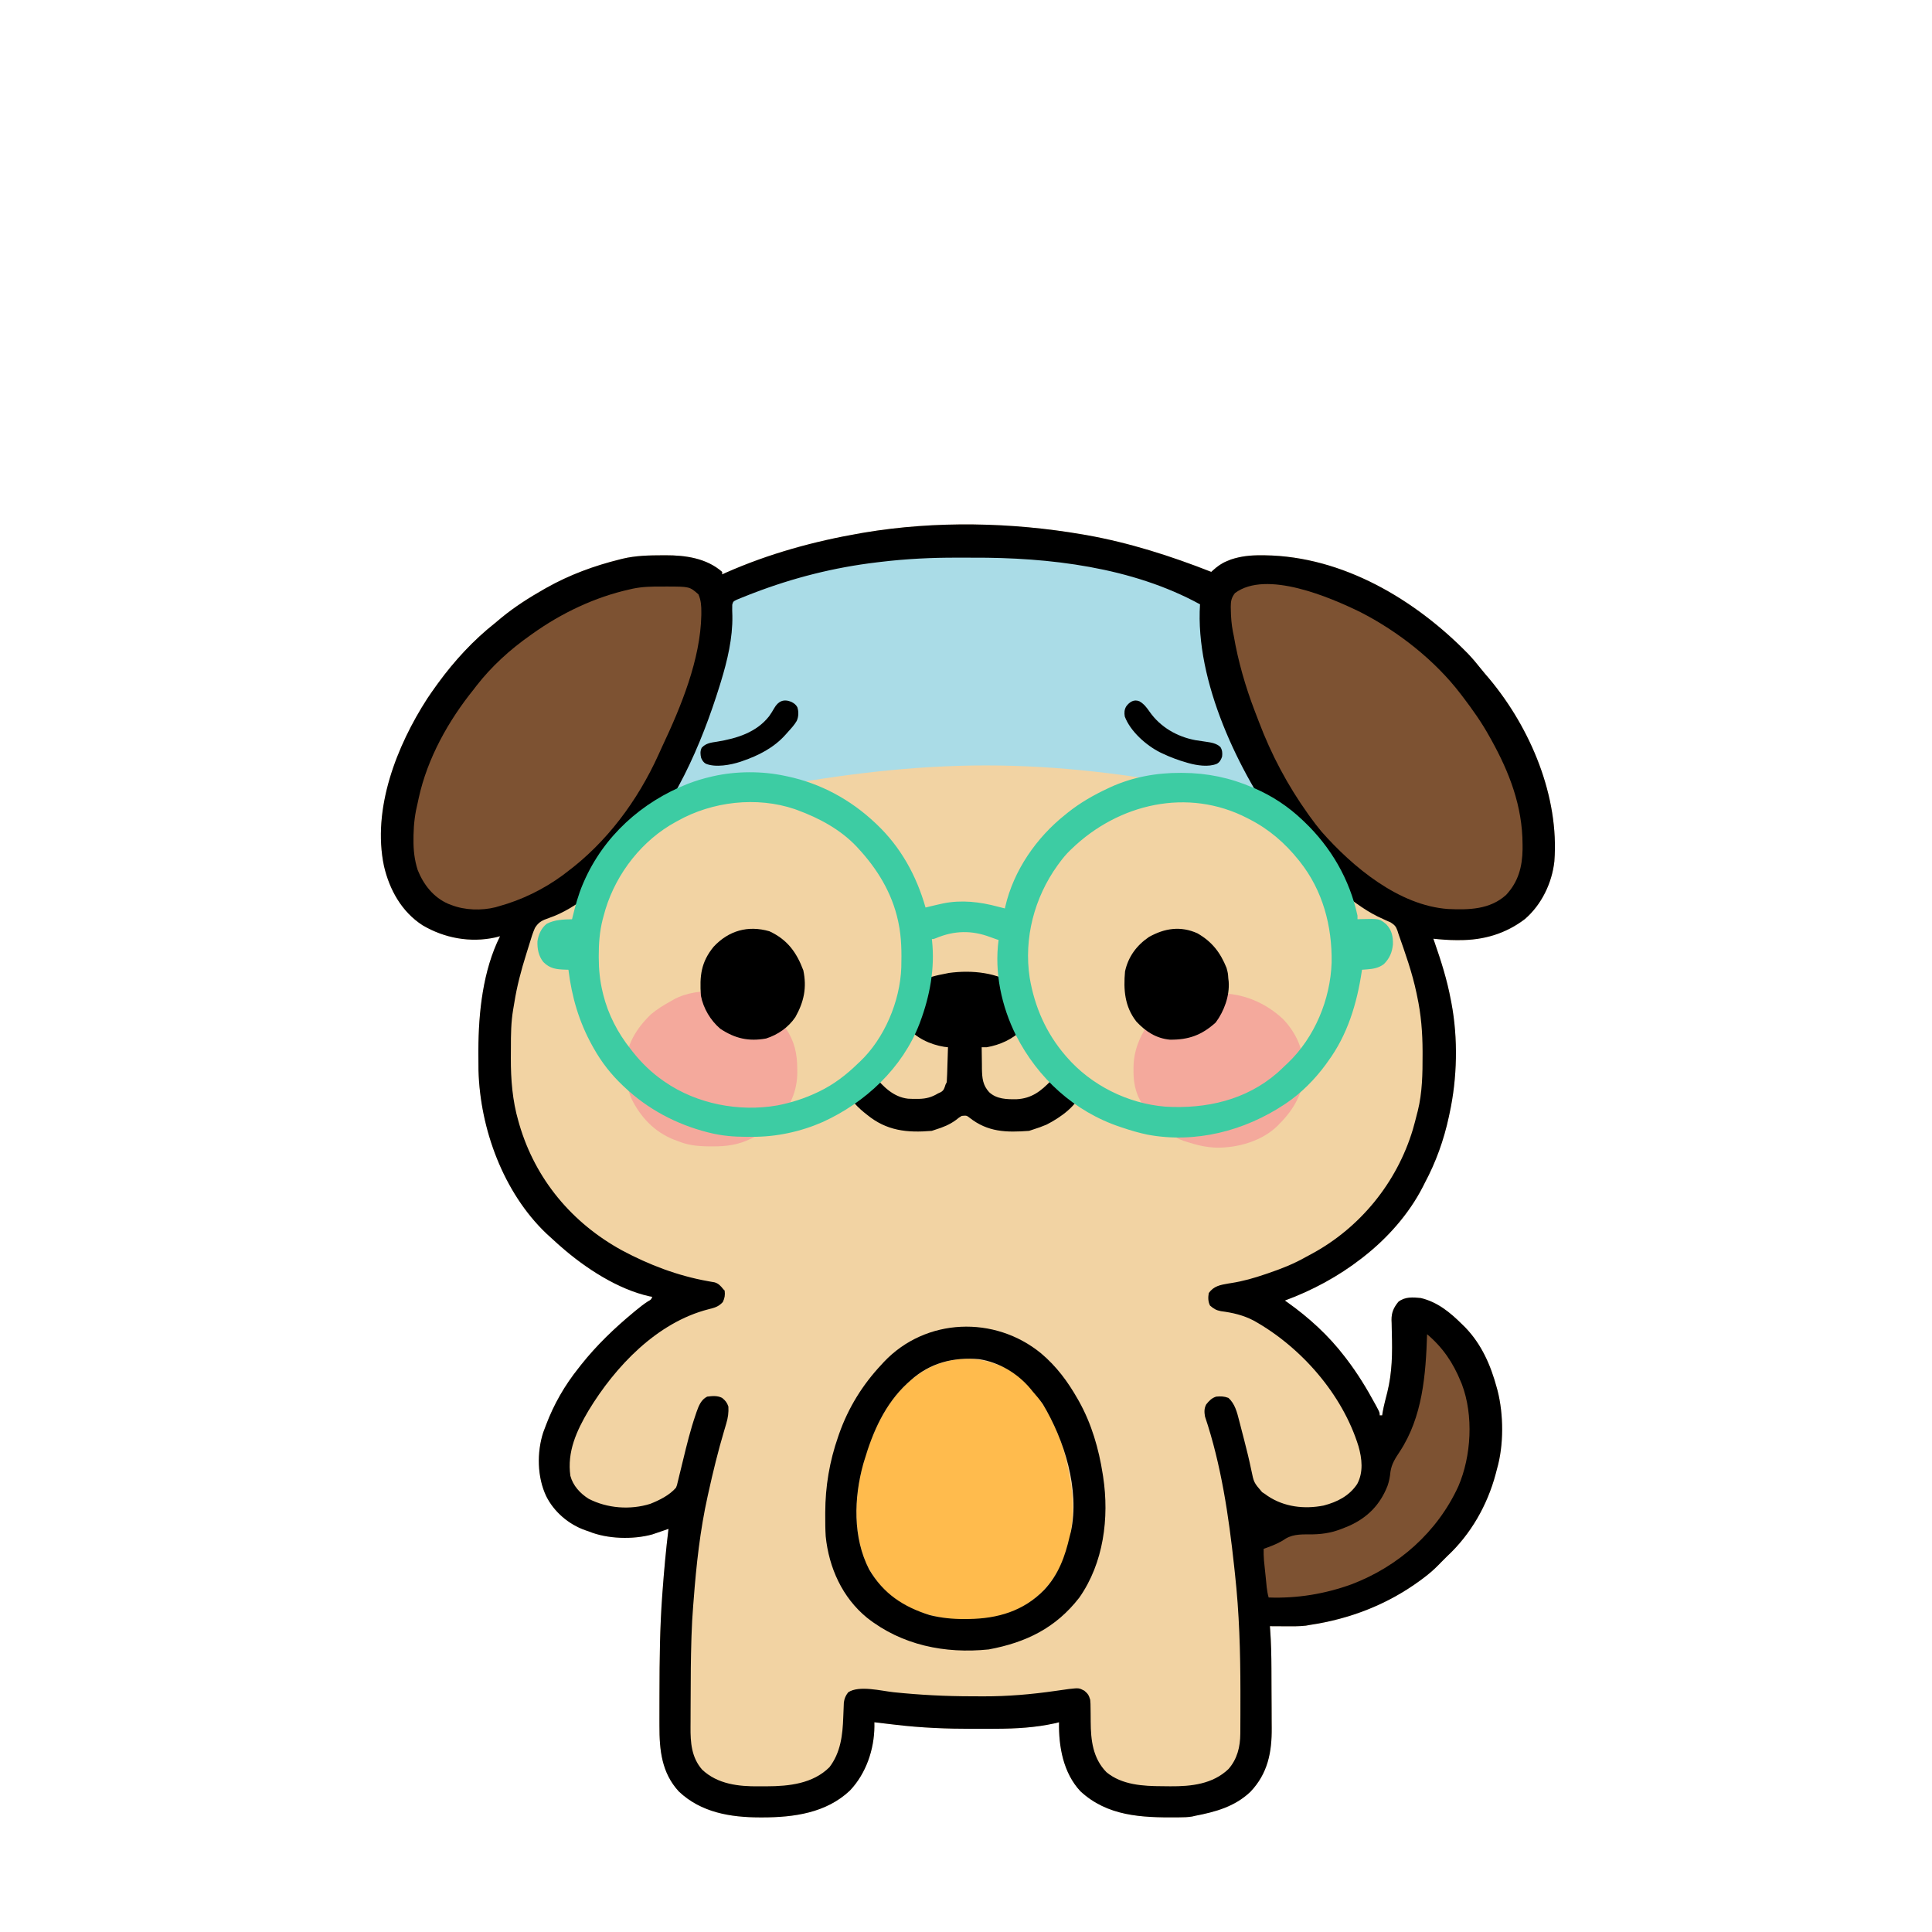 <svg width="350" height="350" viewBox="0 0 350 350" fill="none" xmlns="http://www.w3.org/2000/svg">
<path d="M196.148 96.822C196.346 96.856 196.544 96.891 196.748 96.925C204.495 98.292 212.119 100.725 219.429 103.603C219.578 103.467 219.578 103.467 219.729 103.329C220.557 102.59 221.297 102.038 222.339 101.626C222.66 101.495 222.66 101.495 222.988 101.361C224.814 100.756 226.507 100.584 228.428 100.594C228.801 100.596 228.801 100.596 229.181 100.598C243.252 100.804 256.356 108.598 265.958 118.444C266.76 119.284 267.502 120.165 268.221 121.077C268.738 121.728 269.278 122.355 269.82 122.986C277.287 131.944 282.492 144.31 281.588 156.043C281.159 159.973 279.261 163.9 276.255 166.494C272.751 169.167 268.733 170.332 264.353 170.311C264.176 170.312 263.999 170.313 263.817 170.314C262.423 170.311 261.049 170.201 259.663 170.057C259.719 170.216 259.774 170.374 259.832 170.538C261.049 174.032 262.152 177.492 262.827 181.132C262.864 181.319 262.901 181.506 262.939 181.698C264.156 188.119 263.996 195.33 262.601 201.701C262.538 202.002 262.538 202.002 262.473 202.309C261.56 206.549 260.127 210.538 258.081 214.359C257.975 214.571 257.869 214.782 257.76 215C255.238 219.926 251.345 224.309 247.005 227.695C246.82 227.84 246.82 227.84 246.632 227.987C242.463 231.226 237.721 233.784 232.765 235.606C232.908 235.705 233.051 235.804 233.198 235.906C237.106 238.677 240.705 241.962 243.615 245.777C243.712 245.903 243.809 246.03 243.908 246.159C245.915 248.781 247.599 251.535 249.167 254.437C249.245 254.582 249.323 254.727 249.404 254.876C249.944 255.894 249.944 255.894 249.944 256.401C250.093 256.401 250.242 256.401 250.396 256.401C250.435 256.134 250.435 256.134 250.474 255.862C250.588 255.231 250.72 254.622 250.875 254.001C250.923 253.808 250.972 253.614 251.021 253.415C251.12 253.022 251.22 252.629 251.321 252.237C252.214 248.625 252.253 245.134 252.143 241.441C252.127 240.85 252.118 240.259 252.109 239.667C252.099 239.402 252.099 239.402 252.087 239.131C252.075 237.778 252.48 236.879 253.334 235.832C254.523 234.904 255.962 234.995 257.403 235.154C260.435 235.884 262.699 237.756 264.862 239.901C265.061 240.097 265.26 240.293 265.465 240.495C268.417 243.567 270.043 247.303 271.148 251.372C271.195 251.543 271.242 251.713 271.29 251.889C272.406 256.237 272.441 261.812 271.191 266.12C271.11 266.429 271.03 266.738 270.95 267.047C269.442 272.685 266.447 277.952 262.149 281.942C261.963 282.129 261.776 282.315 261.584 282.508C261.398 282.694 261.211 282.881 261.019 283.073C260.907 283.19 260.794 283.306 260.678 283.427C259.751 284.379 258.783 285.209 257.713 285.997C257.556 286.114 257.398 286.231 257.235 286.351C251.324 290.681 244.516 293.303 237.286 294.374C236.931 294.438 236.931 294.438 236.57 294.503C235.306 294.645 234.05 294.624 232.779 294.614C232.517 294.613 232.255 294.612 231.984 294.611C231.34 294.609 230.697 294.605 230.053 294.6C230.068 294.795 230.084 294.99 230.1 295.19C230.276 297.561 230.323 299.922 230.333 302.299C230.334 302.498 230.335 302.697 230.335 302.903C230.34 303.956 230.343 305.01 230.346 306.063C230.348 307.139 230.356 308.216 230.365 309.292C230.371 310.131 230.373 310.97 230.373 311.809C230.374 312.206 230.377 312.602 230.381 312.998C230.426 317.413 229.678 321.286 226.527 324.599C223.692 327.291 220.22 328.237 216.491 328.957C216.322 328.997 216.153 329.037 215.979 329.078C215.19 329.212 214.412 329.224 213.613 329.229C213.361 329.231 213.361 329.231 213.104 329.234C206.809 329.28 200.612 329.034 195.719 324.496C192.616 321.157 191.772 316.415 191.853 312.005C191.588 312.07 191.322 312.135 191.048 312.202C187.614 312.963 184.072 313.167 180.564 313.181C180.294 313.182 180.023 313.184 179.744 313.186C178.874 313.189 178.003 313.191 177.133 313.191C176.836 313.192 176.539 313.192 176.233 313.193C171.532 313.195 166.912 313.015 162.243 312.457C161.89 312.415 161.536 312.374 161.182 312.333C160.255 312.225 159.328 312.115 158.401 312.005C158.403 312.247 158.406 312.49 158.408 312.74C158.372 316.96 156.887 321.302 153.972 324.373C149.691 328.431 143.81 329.235 138.171 329.24C137.999 329.24 137.827 329.24 137.65 329.24C132.327 329.233 126.997 328.353 122.979 324.545C119.864 321.169 119.451 317.042 119.463 312.661C119.463 312.285 119.462 311.909 119.461 311.532C119.46 310.535 119.462 309.537 119.465 308.539C119.467 307.92 119.468 307.301 119.469 306.682C119.478 300.762 119.537 294.856 119.975 288.949C119.988 288.769 120.002 288.589 120.015 288.404C120.294 284.582 120.639 280.774 121.105 276.97C120.858 277.054 120.611 277.139 120.357 277.226C120.209 277.276 120.062 277.327 119.91 277.379C119.605 277.483 119.301 277.588 118.996 277.693C118.795 277.761 118.795 277.761 118.589 277.831C118.454 277.877 118.319 277.923 118.18 277.971C114.687 278.942 109.99 278.811 106.639 277.422C106.439 277.354 106.238 277.286 106.031 277.216C103.022 276.155 100.376 273.906 98.954 271.051C97.311 267.594 97.232 263.125 98.416 259.48C98.519 259.21 98.622 258.939 98.728 258.661C98.819 258.417 98.819 258.417 98.912 258.167C100.341 254.375 102.302 250.975 104.831 247.812C104.986 247.614 105.14 247.416 105.299 247.212C108.099 243.694 111.293 240.631 114.748 237.767C114.91 237.634 115.071 237.5 115.237 237.362C115.928 236.796 116.613 236.252 117.364 235.768C117.959 235.437 117.959 235.437 118.167 234.928C118.005 234.9 117.843 234.872 117.676 234.843C111.928 233.571 106.04 229.723 101.667 225.887C101.472 225.717 101.278 225.547 101.078 225.373C100.514 224.873 99.958 224.365 99.406 223.852C99.256 223.714 99.106 223.576 98.951 223.434C91.193 216.023 86.969 204.493 86.683 193.911C86.665 192.91 86.662 191.909 86.664 190.908C86.664 190.696 86.664 190.485 86.664 190.266C86.682 183.42 87.48 175.827 90.591 169.605C90.31 169.678 90.028 169.75 89.738 169.825C85.21 170.825 80.516 169.958 76.556 167.622C72.769 165.181 70.57 161.207 69.563 156.903C67.382 146.545 71.865 135.122 77.408 126.55C77.944 125.746 78.497 124.955 79.064 124.172C79.159 124.04 79.255 123.907 79.354 123.771C82.32 119.708 85.738 115.988 89.687 112.871C90.092 112.532 90.497 112.193 90.902 111.854C93.277 109.916 95.842 108.28 98.502 106.768C98.665 106.675 98.827 106.583 98.995 106.488C103.192 104.13 107.621 102.498 112.29 101.343C112.451 101.303 112.611 101.262 112.777 101.22C115.191 100.639 117.618 100.602 120.088 100.594C120.245 100.593 120.401 100.593 120.563 100.592C124.164 100.582 128.005 101.119 130.825 103.603C130.825 103.753 130.825 103.902 130.825 104.055C131.043 103.956 131.261 103.857 131.486 103.755C139.287 100.304 147.525 98.042 155.914 96.596C156.128 96.559 156.343 96.522 156.563 96.484C169.477 94.32 183.269 94.6 196.148 96.822Z" fill="#F2D3A3"/>
<path d="M275.782 145.436C275.782 165.538 232.29 138.664 178.639 138.664C124.988 138.664 77.272 165.538 77.272 145.436C77.272 125.334 124.988 99.727 178.639 99.727C232.29 99.727 275.782 125.334 275.782 145.436Z" fill="#AADCE7"/>
<path d="M196.148 96.822C196.346 96.856 196.544 96.891 196.748 96.925C204.495 98.292 212.119 100.725 219.429 103.603C219.578 103.467 219.578 103.467 219.729 103.329C220.557 102.59 221.297 102.038 222.339 101.626C222.66 101.495 222.66 101.495 222.988 101.361C224.814 100.756 226.507 100.584 228.428 100.594C228.801 100.596 228.801 100.596 229.181 100.598C243.252 100.804 256.356 108.598 265.958 118.444C266.76 119.284 267.502 120.165 268.221 121.077C268.738 121.728 269.278 122.355 269.82 122.986C277.287 131.944 282.492 144.31 281.588 156.043C281.159 159.973 279.261 163.9 276.255 166.494C272.751 169.167 268.733 170.332 264.353 170.311C264.176 170.312 263.999 170.313 263.817 170.314C262.423 170.311 261.049 170.201 259.663 170.057C259.719 170.216 259.774 170.374 259.832 170.538C261.049 174.032 262.152 177.492 262.827 181.132C262.864 181.319 262.901 181.506 262.939 181.698C264.156 188.119 263.996 195.33 262.601 201.701C262.538 202.002 262.538 202.002 262.473 202.309C261.56 206.549 260.127 210.538 258.081 214.359C257.975 214.571 257.869 214.782 257.76 215C255.238 219.926 251.345 224.309 247.005 227.695C246.82 227.84 246.82 227.84 246.632 227.987C242.463 231.226 237.721 233.784 232.765 235.606C232.908 235.705 233.051 235.804 233.198 235.906C237.106 238.677 240.705 241.962 243.615 245.777C243.712 245.903 243.809 246.03 243.908 246.159C245.915 248.781 247.599 251.535 249.167 254.437C249.245 254.582 249.323 254.727 249.404 254.876C249.944 255.894 249.944 255.894 249.944 256.401C250.093 256.401 250.242 256.401 250.396 256.401C250.435 256.134 250.435 256.134 250.474 255.862C250.588 255.231 250.72 254.622 250.875 254.001C250.923 253.808 250.972 253.614 251.021 253.415C251.12 253.022 251.22 252.629 251.321 252.237C252.214 248.625 252.253 245.134 252.143 241.441C252.127 240.85 252.118 240.259 252.109 239.667C252.099 239.402 252.099 239.402 252.087 239.131C252.075 237.778 252.48 236.879 253.334 235.832C254.523 234.904 255.962 234.995 257.403 235.154C260.435 235.884 262.699 237.756 264.862 239.901C265.061 240.097 265.26 240.293 265.465 240.495C268.417 243.567 270.043 247.303 271.148 251.372C271.195 251.543 271.242 251.713 271.29 251.889C272.406 256.237 272.441 261.812 271.191 266.12C271.11 266.429 271.03 266.738 270.95 267.047C269.442 272.685 266.447 277.952 262.149 281.942C261.963 282.129 261.776 282.315 261.584 282.508C261.398 282.694 261.211 282.881 261.019 283.073C260.907 283.19 260.794 283.306 260.678 283.427C259.751 284.379 258.783 285.209 257.713 285.997C257.556 286.114 257.398 286.231 257.235 286.351C251.324 290.681 244.516 293.303 237.286 294.374C236.931 294.438 236.931 294.438 236.57 294.503C235.306 294.645 234.05 294.624 232.779 294.614C232.517 294.613 232.255 294.612 231.984 294.611C231.34 294.609 230.697 294.605 230.053 294.6C230.068 294.795 230.084 294.99 230.1 295.19C230.276 297.561 230.323 299.922 230.333 302.299C230.334 302.498 230.335 302.697 230.335 302.903C230.34 303.956 230.343 305.01 230.346 306.063C230.348 307.139 230.356 308.216 230.365 309.292C230.371 310.131 230.373 310.97 230.373 311.809C230.374 312.206 230.377 312.602 230.381 312.998C230.426 317.413 229.678 321.286 226.527 324.599C223.692 327.291 220.22 328.237 216.491 328.957C216.322 328.997 216.153 329.037 215.979 329.078C215.19 329.212 214.412 329.224 213.613 329.229C213.361 329.231 213.361 329.231 213.104 329.234C206.809 329.28 200.612 329.034 195.719 324.496C192.616 321.157 191.772 316.415 191.853 312.005C191.588 312.07 191.322 312.135 191.048 312.202C187.614 312.963 184.072 313.167 180.564 313.181C180.294 313.182 180.023 313.184 179.744 313.186C178.874 313.189 178.003 313.191 177.133 313.191C176.836 313.192 176.539 313.192 176.233 313.193C171.532 313.195 166.912 313.015 162.243 312.457C161.89 312.415 161.536 312.374 161.182 312.333C160.255 312.225 159.328 312.115 158.401 312.005C158.403 312.247 158.406 312.49 158.408 312.74C158.372 316.96 156.887 321.302 153.972 324.373C149.691 328.431 143.81 329.235 138.171 329.24C137.999 329.24 137.827 329.24 137.65 329.24C132.327 329.233 126.997 328.353 122.979 324.545C119.864 321.169 119.451 317.042 119.463 312.661C119.463 312.285 119.462 311.909 119.461 311.532C119.46 310.535 119.462 309.537 119.465 308.539C119.467 307.92 119.468 307.301 119.469 306.682C119.478 300.762 119.537 294.856 119.975 288.949C119.988 288.769 120.002 288.589 120.015 288.404C120.294 284.582 120.639 280.774 121.105 276.97C120.858 277.054 120.611 277.139 120.357 277.226C120.209 277.276 120.062 277.327 119.91 277.379C119.605 277.483 119.301 277.588 118.996 277.693C118.795 277.761 118.795 277.761 118.589 277.831C118.454 277.877 118.319 277.923 118.18 277.971C114.687 278.942 109.99 278.811 106.639 277.422C106.439 277.354 106.238 277.286 106.031 277.216C103.022 276.155 100.376 273.906 98.954 271.051C97.311 267.594 97.232 263.125 98.416 259.48C98.519 259.21 98.622 258.939 98.728 258.661C98.819 258.417 98.819 258.417 98.912 258.167C100.341 254.375 102.302 250.975 104.831 247.812C104.986 247.614 105.14 247.416 105.299 247.212C108.099 243.694 111.293 240.631 114.748 237.767C114.91 237.634 115.071 237.5 115.237 237.362C115.928 236.796 116.613 236.252 117.364 235.768C117.959 235.437 117.959 235.437 118.167 234.928C118.005 234.9 117.843 234.872 117.676 234.843C111.928 233.571 106.04 229.723 101.667 225.887C101.472 225.717 101.278 225.547 101.078 225.373C100.514 224.873 99.958 224.365 99.406 223.852C99.256 223.714 99.106 223.576 98.951 223.434C91.193 216.023 86.969 204.493 86.683 193.911C86.665 192.91 86.662 191.909 86.664 190.908C86.664 190.696 86.664 190.485 86.664 190.266C86.682 183.42 87.48 175.827 90.591 169.605C90.31 169.678 90.028 169.75 89.738 169.825C85.21 170.825 80.516 169.958 76.556 167.622C72.769 165.181 70.57 161.207 69.563 156.903C67.382 146.545 71.865 135.122 77.408 126.55C77.944 125.746 78.497 124.955 79.064 124.172C79.159 124.04 79.255 123.907 79.354 123.771C82.32 119.708 85.738 115.988 89.687 112.871C90.092 112.532 90.497 112.193 90.902 111.854C93.277 109.916 95.842 108.28 98.502 106.768C98.665 106.675 98.827 106.583 98.995 106.488C103.192 104.13 107.621 102.498 112.29 101.343C112.451 101.303 112.611 101.262 112.777 101.22C115.191 100.639 117.618 100.602 120.088 100.594C120.245 100.593 120.401 100.593 120.563 100.592C124.164 100.582 128.005 101.119 130.825 103.603C130.825 103.753 130.825 103.902 130.825 104.055C131.043 103.956 131.261 103.857 131.486 103.755C139.287 100.304 147.525 98.042 155.914 96.596C156.128 96.559 156.343 96.522 156.563 96.484C169.477 94.32 183.269 94.6 196.148 96.822ZM159.531 101.795C159.173 101.837 159.173 101.837 158.808 101.881C151.13 102.795 143.69 104.674 136.476 107.446C136.27 107.524 136.064 107.602 135.851 107.683C135.327 107.885 134.806 108.094 134.286 108.308C134.01 108.421 133.734 108.534 133.45 108.651C132.823 108.97 132.823 108.97 132.654 109.55C132.631 110.228 132.646 110.893 132.675 111.571C132.746 115.575 131.765 119.684 130.599 123.494C130.531 123.716 130.463 123.938 130.393 124.166C127.004 135.074 122.068 146.395 114.147 154.83C113.718 155.289 113.314 155.758 112.912 156.241C109.501 160.124 104.417 164.624 99.459 166.299C98.265 166.714 97.574 167.012 96.904 168.116C96.525 168.978 96.245 169.864 95.98 170.767C95.773 171.472 95.549 172.17 95.326 172.87C94.415 175.768 93.643 178.671 93.17 181.674C93.104 182.093 93.033 182.511 92.957 182.928C92.578 185.198 92.549 187.441 92.554 189.738C92.555 190.392 92.549 191.046 92.544 191.7C92.531 195.534 92.835 199.403 93.911 203.1C93.968 203.302 94.026 203.505 94.085 203.713C97.008 213.661 103.623 221.547 112.669 226.51C117.598 229.145 122.762 231.117 128.276 232.099C128.477 232.135 128.678 232.172 128.885 232.209C129.067 232.24 129.249 232.271 129.436 232.303C130.185 232.517 130.577 232.976 131.051 233.572C131.125 233.646 131.2 233.721 131.277 233.798C131.374 234.629 131.298 235.106 130.952 235.874C130.169 236.734 129.445 236.912 128.338 237.188C119.027 239.572 111.481 247.515 106.62 255.539C104.456 259.197 102.708 263.007 103.329 267.362C103.803 269.149 105.103 270.553 106.642 271.521C110.004 273.255 114.166 273.574 117.8 272.435C119.466 271.772 121.266 270.888 122.462 269.511C122.649 269.051 122.649 269.051 122.763 268.53C122.812 268.332 122.861 268.134 122.911 267.93C122.962 267.715 123.013 267.501 123.066 267.28C123.149 266.943 123.149 266.943 123.234 266.6C123.412 265.881 123.587 265.16 123.761 264.439C124.421 261.714 125.085 259.004 125.997 256.351C126.059 256.166 126.122 255.981 126.186 255.791C126.582 254.681 126.999 253.567 128.112 253.01C129.036 252.894 129.97 252.802 130.815 253.239C131.411 253.722 131.711 254.088 131.955 254.819C132.013 255.931 131.884 256.835 131.566 257.899C131.481 258.189 131.396 258.478 131.312 258.767C131.267 258.918 131.222 259.069 131.176 259.224C130.077 262.922 129.167 266.647 128.338 270.415C128.271 270.716 128.271 270.716 128.202 271.024C126.828 277.201 126.139 283.508 125.664 289.809C125.635 290.192 125.604 290.575 125.572 290.958C125.427 292.741 125.334 294.52 125.276 296.308C125.267 296.598 125.258 296.887 125.248 297.186C125.146 300.506 125.124 303.826 125.12 307.148C125.118 308.027 125.113 308.907 125.107 309.787C125.102 310.479 125.101 311.172 125.101 311.864C125.1 312.188 125.098 312.513 125.095 312.838C125.071 315.675 125.263 318.38 127.208 320.594C129.998 323.225 133.811 323.652 137.479 323.608C137.959 323.603 138.439 323.604 138.919 323.605C142.939 323.597 147.28 323.125 150.264 320.142C152.299 317.469 152.651 314.33 152.764 311.086C152.781 310.619 152.799 310.153 152.822 309.686C152.841 309.268 152.857 308.85 152.872 308.431C152.985 307.645 153.18 307.212 153.654 306.58C155.628 305.264 159.646 306.33 161.918 306.566C166.643 307.053 171.321 307.3 176.072 307.3C176.777 307.3 177.482 307.305 178.187 307.309C182.562 307.321 186.862 306.948 191.189 306.326C191.762 306.244 192.334 306.164 192.907 306.084C193.151 306.049 193.395 306.014 193.646 305.978C195.46 305.779 195.46 305.779 196.431 306.283C197.109 306.854 197.253 307.105 197.504 307.936C197.562 308.675 197.562 308.675 197.566 309.51C197.571 309.82 197.575 310.131 197.58 310.441C197.585 310.922 197.589 311.404 197.59 311.885C197.606 315.251 197.973 318.516 200.443 321.046C203.236 323.364 207.088 323.577 210.557 323.587C211.044 323.589 211.53 323.596 212.017 323.603C215.819 323.632 219.694 323.209 222.549 320.48C224.14 318.674 224.68 316.446 224.694 314.086C224.695 313.919 224.697 313.752 224.698 313.58C224.702 313.03 224.703 312.48 224.704 311.931C224.706 311.54 224.708 311.149 224.71 310.758C224.715 309.497 224.714 308.236 224.713 306.976C224.713 306.761 224.713 306.546 224.713 306.325C224.71 299.213 224.504 292.182 223.724 285.107C223.674 284.638 223.624 284.169 223.573 283.7C222.591 274.622 221.224 265.315 218.299 256.627C218.161 255.836 218.125 255.135 218.521 254.418C219.031 253.774 219.541 253.244 220.333 253.01C221.155 252.936 221.748 252.948 222.523 253.236C223.716 254.268 224.119 255.901 224.493 257.385C224.539 257.561 224.585 257.736 224.632 257.917C224.729 258.289 224.824 258.661 224.919 259.034C225.068 259.614 225.219 260.193 225.37 260.772C225.848 262.605 226.296 264.437 226.679 266.293C227.147 268.58 227.147 268.58 228.647 270.319C228.813 270.425 228.978 270.531 229.149 270.641C229.319 270.764 229.489 270.886 229.664 271.013C232.654 273.007 236.292 273.431 239.782 272.744C242.251 272.103 244.435 271.001 245.875 268.833C247.013 266.695 246.745 264.244 246.101 261.995C243.193 252.575 235.685 244.024 227.148 239.252C225.244 238.25 223.314 237.805 221.192 237.533C220.324 237.37 219.859 237.093 219.203 236.51C218.838 235.78 218.845 235.039 218.977 234.25C219.898 232.966 221.057 232.778 222.553 232.516C222.702 232.493 222.851 232.47 223.005 232.446C225.174 232.111 227.204 231.529 229.276 230.817C229.438 230.762 229.601 230.707 229.768 230.65C232.154 229.841 234.419 228.948 236.608 227.695C236.914 227.53 237.221 227.366 237.529 227.203C246.38 222.448 253.045 214.261 255.942 204.649C256.224 203.671 256.483 202.69 256.725 201.701C256.762 201.561 256.8 201.42 256.839 201.275C257.669 197.957 257.721 194.478 257.713 191.078C257.713 190.776 257.713 190.776 257.713 190.468C257.705 187.055 257.448 183.799 256.725 180.454C256.686 180.265 256.647 180.077 256.607 179.882C255.843 176.223 254.575 172.673 253.334 169.153C253.281 168.981 253.227 168.809 253.173 168.632C252.893 167.818 252.646 167.564 251.91 167.092C251.61 166.955 251.307 166.823 251.003 166.695C250.674 166.542 250.345 166.389 250.017 166.234C249.77 166.117 249.77 166.117 249.517 165.999C246.9 164.704 244.546 162.808 242.259 161.015C242.133 160.917 242.008 160.819 241.878 160.717C238.452 157.998 235.329 154.841 232.765 151.296C232.655 151.146 232.545 150.996 232.432 150.842C224.374 139.827 216.497 123.459 217.395 109.48C205.091 102.743 190.058 100.97 176.233 101.029C175.312 101.033 174.39 101.03 173.469 101.026C168.78 101.01 164.188 101.236 159.531 101.795Z" fill="black"/>
<path d="M246.453 110.893C253.283 114.386 259.979 119.638 264.635 125.754C264.755 125.91 264.874 126.066 264.997 126.226C266.765 128.547 268.424 130.884 269.834 133.44C269.938 133.626 270.043 133.812 270.15 134.004C273.463 139.967 275.799 146.055 275.824 152.935C275.826 153.374 275.826 153.374 275.829 153.823C275.785 157.026 275.058 159.749 272.846 162.121C269.913 164.783 266.092 164.844 262.349 164.678C253.428 164.051 245.052 157.065 239.4 150.648C238.654 149.763 237.96 148.845 237.286 147.906C237.183 147.763 237.08 147.62 236.973 147.472C233.26 142.276 230.303 136.702 228.048 130.727C227.807 130.089 227.561 129.453 227.314 128.817C225.625 124.403 224.292 119.793 223.498 115.131C223.452 114.91 223.406 114.69 223.359 114.463C223.092 113.106 222.994 111.778 222.975 110.398C222.971 110.235 222.967 110.072 222.963 109.904C222.964 108.89 223.097 108.248 223.724 107.446C229.378 103.205 240.989 108.22 246.453 110.893Z" fill="#7D5232"/>
<path d="M119.891 106.259C120.317 106.257 120.317 106.257 120.752 106.254C124.925 106.263 124.925 106.263 126.53 107.672C126.995 108.74 127.062 109.757 127.053 110.907C127.051 111.175 127.051 111.175 127.05 111.447C126.894 119.472 123.361 128.041 119.996 135.173C119.75 135.699 119.511 136.228 119.274 136.758C115.516 145.046 109.904 152.628 102.571 158.077C102.35 158.246 102.128 158.415 101.9 158.589C98.433 161.125 94.502 163.039 90.365 164.18C90.161 164.239 89.957 164.299 89.747 164.36C87.205 164.991 84.218 164.901 81.776 163.954C81.492 163.846 81.492 163.846 81.202 163.737C78.529 162.57 76.744 160.289 75.673 157.625C75.074 155.75 74.885 153.992 74.91 152.031C74.913 151.645 74.913 151.645 74.916 151.252C74.951 149.227 75.185 147.383 75.673 145.419C75.734 145.137 75.794 144.855 75.856 144.564C77.439 137.346 81.234 130.56 85.845 124.85C86.063 124.563 86.063 124.563 86.286 124.269C89.029 120.738 92.368 117.698 96.016 115.131C96.153 115.032 96.29 114.934 96.432 114.833C101.694 111.071 107.768 108.166 114.099 106.768C114.28 106.726 114.462 106.685 114.649 106.642C116.399 106.278 118.108 106.248 119.891 106.259Z" fill="#7D5232"/>
<path d="M181.004 247.36C181.209 247.439 181.414 247.518 181.626 247.599C186.748 249.843 189.826 255.312 191.853 260.244C192.854 262.819 193.41 265.441 193.887 268.155C193.927 268.366 193.967 268.577 194.008 268.795C194.618 272.933 194.389 277.555 192.983 281.49C192.894 281.75 192.804 282.01 192.712 282.278C191.086 286.536 188.002 289.837 183.888 291.758C178.454 294.137 171.473 293.881 166.024 291.767C161.809 290.039 158.866 287.229 156.897 283.133C153.858 275.768 155.154 267.21 158.132 260.046C159.369 257.187 160.813 254.422 162.921 252.106C163.019 251.998 163.116 251.89 163.217 251.778C167.912 246.626 174.479 244.725 181.004 247.36Z" fill="#FFBB4D"/>
<path d="M188.612 245.181C191.394 247.53 193.451 250.297 195.244 253.462C195.318 253.592 195.392 253.722 195.468 253.856C197.738 257.914 199.052 262.447 199.765 267.024C199.804 267.273 199.804 267.273 199.844 267.526C200.975 274.973 199.932 283.148 195.523 289.429C191.249 294.936 185.873 297.552 179.12 298.809C171.208 299.627 163.36 298.048 157.054 293.058C152.592 289.408 150.162 283.999 149.585 278.326C149.504 277.06 149.497 275.794 149.501 274.526C149.501 274.354 149.501 274.182 149.501 274.005C149.517 269.24 150.274 264.746 151.846 260.243C151.896 260.096 151.947 259.949 151.999 259.798C153.685 254.998 156.279 250.825 159.757 247.133C159.884 246.995 160.01 246.856 160.141 246.713C167.717 238.715 180.21 238.279 188.612 245.181ZM164.956 250.072C164.742 250.265 164.528 250.457 164.308 250.656C160.314 254.387 158.121 259.37 156.592 264.538C156.523 264.766 156.454 264.994 156.383 265.228C154.687 271.37 154.467 278.517 157.448 284.309C160.035 288.71 163.633 291.089 168.43 292.59C170.548 293.112 172.595 293.32 174.774 293.3C175.022 293.299 175.27 293.297 175.526 293.295C180.742 293.226 185.418 291.857 189.141 288.045C191.754 285.287 192.958 281.954 193.787 278.313C193.853 278.027 193.927 277.743 194.01 277.462C195.621 269.802 192.821 260.871 188.915 254.367C188.359 253.565 187.755 252.834 187.107 252.106C186.895 251.847 186.895 251.847 186.679 251.582C184.357 248.797 180.994 246.786 177.387 246.229C172.734 245.809 168.473 246.894 164.956 250.072Z" fill="black"/>
<path d="M140.537 170.48C142.85 171.569 144.03 173.231 144.895 175.566C145.357 177.8 145.001 179.67 143.862 181.651C143.092 182.771 142.19 183.44 140.996 184.071C141.356 184.857 141.826 185.527 142.324 186.232C143.911 188.589 144.427 190.825 144.429 193.621C144.432 193.825 144.434 194.029 144.437 194.239C144.444 197.596 143.142 200.635 140.77 203.057C140.621 203.057 140.472 203.057 140.318 203.057C140.243 203.281 140.169 203.505 140.092 203.735C139.101 204.756 137.77 205.397 136.518 206.038C136.301 206.151 136.301 206.151 136.08 206.266C133.792 207.401 131.596 207.698 129.059 207.677C128.639 207.675 128.639 207.675 128.211 207.672C126.22 207.637 124.537 207.452 122.687 206.674C122.373 206.559 122.373 206.559 122.052 206.442C118.539 205.039 116.053 202.384 114.397 199.045C113.674 197.27 113.293 195.654 113.307 193.734C113.308 193.527 113.31 193.321 113.311 193.108C113.409 189.341 115.262 186.321 117.933 183.749C119.055 182.796 120.268 182.069 121.557 181.358C121.72 181.263 121.882 181.168 122.05 181.07C124.392 179.778 127.166 179.508 129.793 179.536C129.98 179.537 130.167 179.538 130.36 179.539C130.816 179.542 131.272 179.546 131.729 179.55C131.718 179.28 131.708 179.01 131.697 178.732C131.62 175.955 131.829 174.151 133.776 172.044C135.694 170.273 138.007 169.737 140.537 170.48Z" fill="#F4A99C"/>
<path d="M213.864 170.749C215.745 171.841 216.82 173.244 217.621 175.256C218.034 176.812 217.905 178.433 217.621 180.002C217.852 179.999 217.852 179.999 218.087 179.995C218.794 179.986 219.5 179.98 220.207 179.974C220.448 179.97 220.69 179.966 220.939 179.963C225.258 179.936 229.341 181.696 232.482 184.661C235.02 187.353 236.28 190.526 236.251 194.225C236.118 197.938 234.428 200.929 231.861 203.51C231.728 203.651 231.594 203.793 231.456 203.939C228.592 206.733 224.269 207.951 220.364 207.912C218.537 207.845 216.868 207.462 215.135 206.9C214.781 206.789 214.781 206.789 214.419 206.676C210.559 205.279 207.973 202.23 206.194 198.648C205.521 197.02 205.333 195.576 205.345 193.833C205.346 193.633 205.348 193.433 205.349 193.227C205.412 189.807 206.846 187.05 208.806 184.297C208.642 184.21 208.642 184.21 208.474 184.121C206.826 183.18 205.177 181.761 204.602 179.887C204.201 177.401 204.346 175.103 205.733 172.956C207.666 170.441 210.933 169.417 213.864 170.749Z" fill="#F4A99C"/>
<path d="M258.532 241.709C261.347 244.078 263.25 246.874 264.635 250.298C264.7 250.451 264.764 250.604 264.83 250.761C266.968 256.406 266.559 263.784 264.183 269.285C260.377 277.553 253.346 283.769 244.863 287.007C240.004 288.764 234.989 289.589 229.826 289.401C229.484 288.198 229.42 286.944 229.294 285.703C229.247 285.251 229.2 284.799 229.152 284.348C229.123 284.06 229.093 283.773 229.063 283.477C229.022 283.084 229.022 283.084 228.981 282.684C228.925 281.981 228.912 281.291 228.922 280.586C229.106 280.52 229.289 280.455 229.478 280.387C230.728 279.924 231.839 279.486 232.934 278.721C234.466 277.833 236.136 277.987 237.855 277.962C239.979 277.915 241.653 277.568 243.614 276.744C243.887 276.632 244.16 276.52 244.442 276.405C247.762 274.902 250.013 272.596 251.356 269.2C251.658 268.337 251.802 267.55 251.893 266.643C252.102 265.186 252.776 264.189 253.569 262.986C257.722 256.673 258.29 249.063 258.532 241.709Z" fill="#7D5232"/>
<path d="M184.254 178.589C185.367 179.484 186.204 180.683 186.655 182.036C186.796 183.831 186.33 185.072 185.214 186.458C183.523 188.255 181.155 189.299 178.744 189.721C178.446 189.721 178.147 189.721 177.84 189.721C177.845 190.739 177.863 191.756 177.882 192.773C177.884 193.06 177.885 193.346 177.886 193.642C177.926 195.326 178.031 196.583 179.196 197.859C180.55 199.123 182.386 199.16 184.144 199.137C186.891 199.001 188.586 197.669 190.413 195.753C190.768 195.351 191.112 194.94 191.444 194.518C191.88 193.984 192.07 193.819 192.747 193.736C194.004 193.696 194.704 193.847 195.696 194.694C196.315 195.622 196.308 196.318 196.149 197.407C195.183 200.304 192.182 202.407 189.594 203.735C188.776 204.083 187.955 204.378 187.107 204.64C186.883 204.714 186.66 204.789 186.429 204.866C182.285 205.172 178.953 205.106 175.607 202.46C175.095 202.072 175.095 202.072 174.223 202.153C173.709 202.468 173.709 202.468 173.192 202.888C172.022 203.746 170.855 204.213 169.477 204.64C169.141 204.751 169.141 204.751 168.799 204.866C164.306 205.245 160.603 204.857 157.045 201.927C156.781 201.718 156.781 201.718 156.512 201.504C154.944 200.197 153.331 198.545 153.132 196.432C153.216 195.444 153.487 195.004 154.107 194.242C155.117 193.569 156.087 193.627 157.271 193.79C157.864 194.214 157.864 194.214 158.401 194.92C160.003 196.857 161.85 198.737 164.487 199.038C164.969 199.066 165.448 199.075 165.931 199.074C166.101 199.074 166.27 199.073 166.445 199.073C167.776 199.046 168.784 198.78 169.929 198.085C170.09 198.012 170.25 197.939 170.416 197.864C171.009 197.535 171.081 197.131 171.285 196.502C171.36 196.353 171.434 196.204 171.511 196.05C171.546 195.575 171.568 195.098 171.583 194.622C171.592 194.338 171.602 194.054 171.611 193.761C171.62 193.463 171.629 193.165 171.638 192.858C171.648 192.555 171.658 192.252 171.668 191.949C171.692 191.207 171.715 190.464 171.737 189.721C171.389 189.68 171.389 189.68 171.034 189.638C168.484 189.225 165.956 188.027 164.282 186.02C163.346 184.668 162.941 183.48 163.148 181.81C163.666 180.005 165.086 178.836 166.618 177.853C168.094 177.05 169.643 176.694 171.285 176.386C171.491 176.344 171.698 176.302 171.91 176.258C176.096 175.692 180.696 176.157 184.254 178.589Z" fill="black"/>
<path d="M143.348 127.143C143.819 127.379 144.208 127.654 144.45 128.129C144.707 128.926 144.686 129.837 144.334 130.602C143.913 131.323 143.346 131.942 142.783 132.559C142.62 132.739 142.46 132.92 142.3 133.102C140.206 135.447 137.43 136.875 134.468 137.881C134.365 137.917 134.263 137.954 134.157 137.992C132.377 138.579 129.648 139.09 127.86 138.355C127.417 138.095 127.232 137.764 127.024 137.314C126.866 136.641 126.818 136.091 127.123 135.457C127.897 134.619 128.817 134.528 129.911 134.361C133.489 133.772 137.015 132.693 139.321 129.766C139.668 129.287 139.97 128.794 140.263 128.282C140.976 127.042 141.947 126.574 143.348 127.143Z" fill="black"/>
<path d="M206.423 127.05C207.246 127.524 207.74 128.184 208.269 128.948C210.204 131.711 213.234 133.469 216.564 134.089C217.207 134.194 217.85 134.292 218.496 134.378C219.43 134.511 220.412 134.668 221.1 135.346C221.436 135.908 221.471 136.428 221.394 137.065C221.208 137.616 220.963 138.095 220.428 138.375C218.934 138.991 216.863 138.674 215.357 138.256C215.257 138.228 215.158 138.201 215.056 138.172C213.488 137.727 211.993 137.173 210.526 136.47C210.403 136.411 210.279 136.353 210.152 136.293C207.608 135.01 204.761 132.47 203.764 129.803C203.651 129.14 203.676 128.552 204.028 127.966C204.603 127.182 205.422 126.625 206.423 127.05Z" fill="black"/>
<path d="M216.929 169.08C219.568 170.598 221.077 172.55 222.201 175.348C222.458 176.311 222.458 176.311 222.518 177.235C222.541 177.433 222.564 177.63 222.588 177.834C222.771 180.403 221.774 183.166 220.239 185.233C217.698 187.529 215.345 188.378 211.943 188.346C209.442 188.115 207.546 186.865 205.862 185.065C203.736 182.334 203.512 179.307 203.811 175.977C204.39 173.323 205.901 171.269 208.143 169.743C210.996 168.146 213.884 167.707 216.929 169.08Z" fill="black"/>
<path d="M139.39 168.71C142.65 170.225 144.312 172.539 145.531 175.788C146.184 178.908 145.656 181.461 144.098 184.245C142.829 186.114 140.95 187.444 138.775 188.137C135.604 188.701 133.154 188.138 130.482 186.365C128.72 184.866 127.408 182.655 126.979 180.389C126.724 176.848 126.981 174.312 129.288 171.503C132.007 168.596 135.497 167.582 139.39 168.71Z" fill="black"/>
<path d="M142.184 140.554C142.336 140.585 142.489 140.617 142.647 140.65C148.664 141.924 154.051 144.846 158.52 149.049C158.612 149.135 158.703 149.22 158.797 149.309C163.176 153.456 166.026 158.628 167.669 164.406C167.849 164.362 168.028 164.319 168.213 164.274C168.457 164.216 168.701 164.157 168.945 164.099C169.063 164.071 169.18 164.042 169.301 164.013C169.682 163.922 170.064 163.836 170.446 163.752C170.583 163.722 170.721 163.691 170.862 163.66C174.168 162.989 177.516 163.373 180.738 164.242C180.991 164.306 181.243 164.37 181.496 164.432C181.677 164.477 181.859 164.522 182.045 164.569C182.081 164.402 182.081 164.402 182.118 164.232C183.635 157.676 187.759 151.733 192.991 147.579C193.231 147.384 193.231 147.384 193.475 147.185C195.684 145.427 198.115 144.033 200.669 142.841C200.853 142.754 201.036 142.667 201.226 142.577C205.209 140.777 209.5 139.991 213.851 140.013C214.044 140.013 214.044 140.013 214.24 140.014C218.681 140.033 222.888 140.905 226.971 142.678C227.146 142.753 227.146 142.753 227.325 142.829C230.531 144.224 233.424 146.143 235.957 148.559C236.058 148.655 236.159 148.751 236.264 148.85C241.121 153.48 244.495 159.28 245.922 165.876C245.922 166.091 245.922 166.307 245.922 166.529C246.125 166.522 246.328 166.514 246.538 166.506C249.888 166.418 249.888 166.418 251.131 167.435C252.138 168.5 252.38 169.664 252.341 171.098C252.205 172.523 251.729 173.629 250.711 174.647C249.805 175.349 248.79 175.526 247.669 175.609C247.494 175.622 247.32 175.636 247.14 175.649C247.007 175.659 246.875 175.668 246.739 175.678C246.724 175.777 246.709 175.876 246.694 175.978C245.811 181.841 244.106 187.512 240.531 192.341C240.414 192.506 240.298 192.67 240.178 192.84C238.268 195.456 235.71 198.056 233.016 199.856C232.92 199.921 232.824 199.985 232.725 200.052C225.441 204.895 216.545 207.181 207.853 205.548C206.3 205.221 204.785 204.777 203.283 204.267C203.172 204.231 203.061 204.194 202.947 204.156C194.623 201.388 188 195.304 184.056 187.565C181.427 182.285 180.116 176.18 180.902 170.287C180.762 170.241 180.623 170.196 180.479 170.149C180.116 170.026 179.754 169.897 179.394 169.761C176.022 168.49 172.852 168.571 169.544 169.962C169.139 170.123 169.139 170.123 168.813 170.123C168.824 170.219 168.836 170.315 168.848 170.413C169.39 175.423 168.446 180.461 166.689 185.153C166.649 185.26 166.609 185.366 166.568 185.476C163.491 193.477 156.754 199.753 149.05 203.26C145.047 205.017 140.645 205.968 136.278 205.943C135.916 205.942 135.554 205.943 135.192 205.946C132.959 205.948 130.745 205.759 128.573 205.217C128.358 205.164 128.358 205.164 128.139 205.11C122.518 203.674 117.314 200.915 113.104 196.916C112.975 196.794 112.975 196.794 112.843 196.671C110.724 194.672 108.974 192.437 107.55 189.891C107.476 189.759 107.402 189.627 107.325 189.491C104.88 185.09 103.596 180.655 102.976 175.678C102.802 175.674 102.628 175.669 102.45 175.665C100.799 175.607 99.64 175.498 98.432 174.279C97.569 173.217 97.315 171.875 97.364 170.528C97.532 169.329 98.075 168.092 99.055 167.346C100.492 166.607 102.048 166.569 103.629 166.529C103.654 166.429 103.678 166.329 103.703 166.226C104.216 164.154 104.746 162.122 105.589 160.158C105.64 160.039 105.692 159.919 105.744 159.796C109.366 151.472 116.237 145.299 124.613 141.991C125.983 141.467 127.357 141.043 128.788 140.717C128.924 140.685 129.06 140.653 129.2 140.62C133.33 139.685 138.04 139.662 142.184 140.554ZM122.743 148.722C122.643 148.776 122.543 148.83 122.441 148.886C116.366 152.185 111.714 158.139 109.693 164.711C109.551 165.197 109.416 165.683 109.286 166.172C109.247 166.318 109.208 166.464 109.167 166.614C108.626 168.771 108.463 170.932 108.469 173.146C108.469 173.266 108.469 173.386 108.469 173.51C108.475 175.646 108.676 177.682 109.183 179.762C109.213 179.887 109.243 180.012 109.274 180.141C110.158 183.749 111.933 187.164 114.248 190.054C114.36 190.199 114.472 190.344 114.587 190.494C116.178 192.515 118.016 194.305 120.129 195.772C120.224 195.838 120.318 195.905 120.416 195.973C126.225 199.995 133.888 201.471 140.832 200.256C143.36 199.76 145.74 199.003 148.065 197.896C148.226 197.819 148.226 197.819 148.391 197.742C151.037 196.468 153.325 194.715 155.416 192.668C155.523 192.57 155.629 192.472 155.738 192.371C160.223 188.151 163.059 181.375 163.279 175.271C163.346 172.548 163.33 169.86 162.768 167.183C162.741 167.053 162.714 166.923 162.686 166.789C161.583 161.729 158.918 157.386 155.416 153.623C155.316 153.514 155.216 153.406 155.113 153.293C152.205 150.248 148.385 148.2 144.471 146.762C144.308 146.702 144.145 146.641 143.978 146.579C137.087 144.249 129.04 145.189 122.743 148.722ZM194.135 153.787C194.043 153.873 193.951 153.96 193.857 154.05C193.116 154.767 192.487 155.538 191.878 156.37C191.779 156.505 191.68 156.64 191.578 156.779C187.37 162.633 185.441 169.994 186.542 177.153C187.432 182.397 189.514 187.15 192.991 191.198C193.062 191.281 193.133 191.364 193.207 191.45C197.674 196.615 204.315 199.925 211.119 200.481C218.498 200.915 225.708 199.307 231.408 194.352C231.901 193.911 232.377 193.454 232.853 192.995C233.002 192.856 233.151 192.717 233.305 192.574C238.167 187.927 241.013 181.062 241.236 174.375C241.343 167.771 239.636 161.312 235.466 156.074C235.36 155.94 235.36 155.94 235.252 155.804C232.764 152.701 229.873 150.207 226.318 148.396C226.208 148.338 226.099 148.281 225.986 148.223C215.166 142.627 202.622 145.588 194.135 153.787Z" fill="#3DCCA3"/>
</svg>
